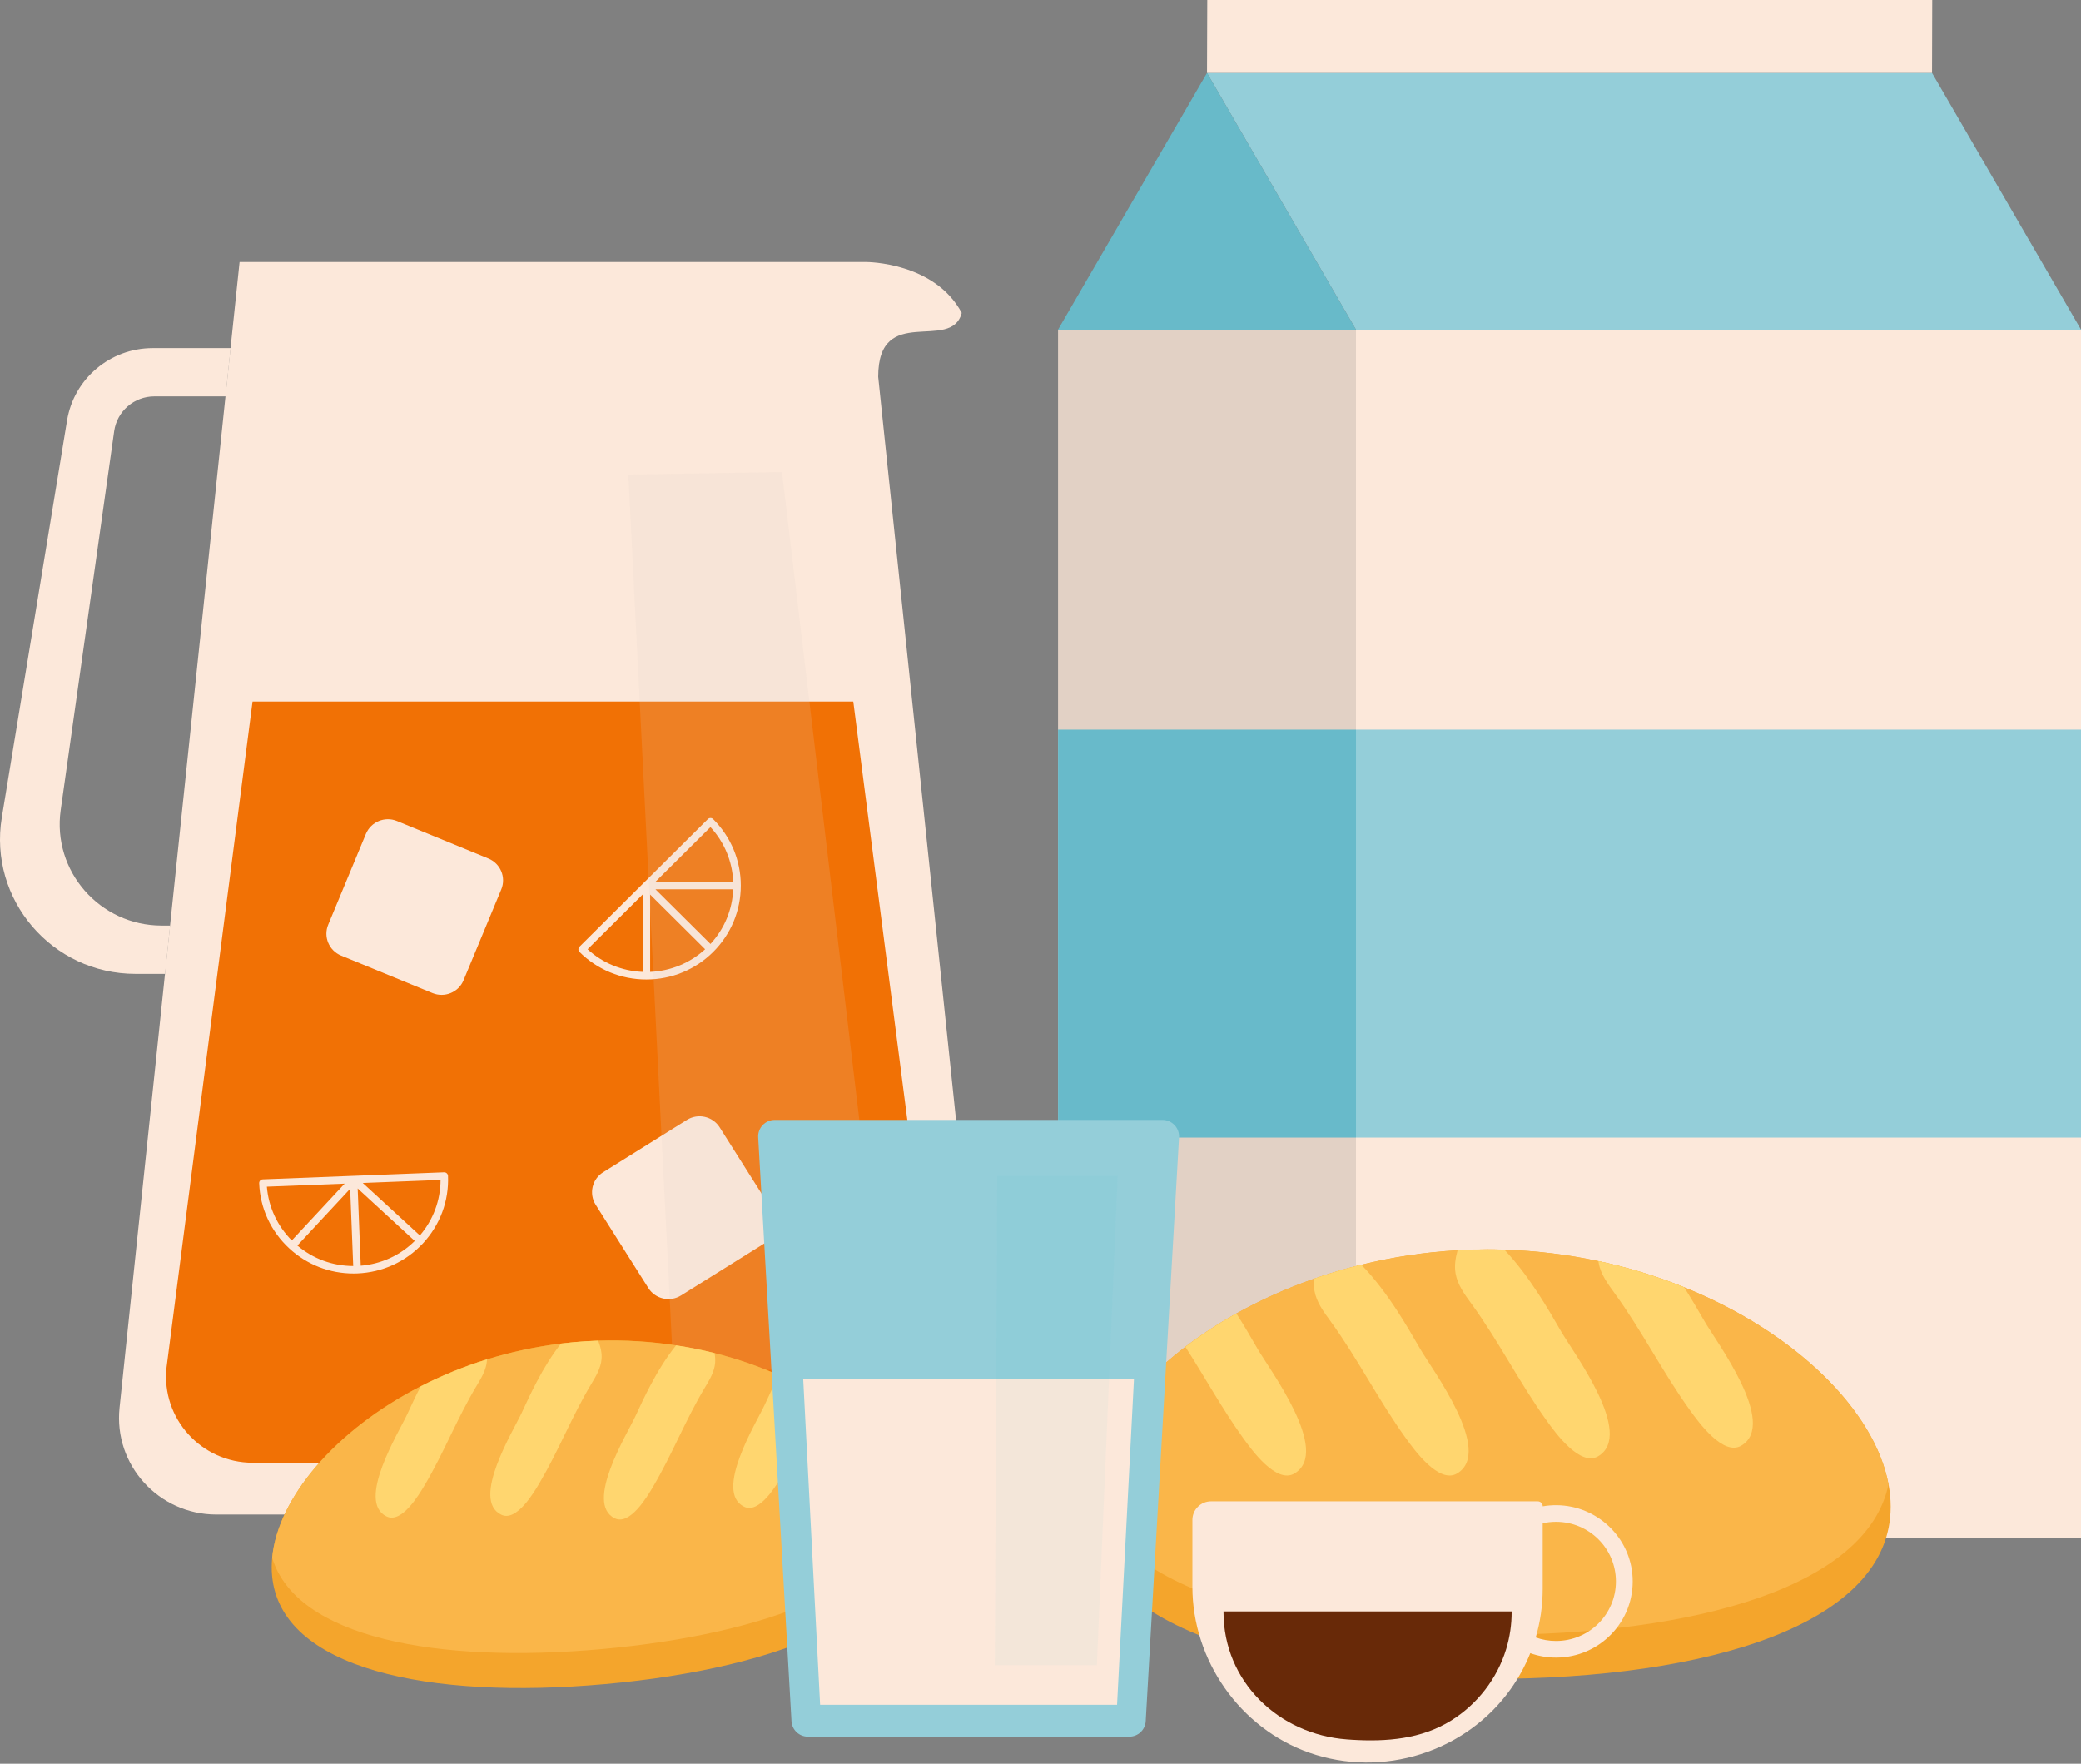 <svg width="118" height="100" viewBox="0 0 118 100" fill="none" xmlns="http://www.w3.org/2000/svg">
<rect x="0" y="0" width="118" height="100" fill="#808080" stroke="none"/>
<path d="M76.889 18.69H118V87.179H76.889V18.69Z" fill="#FCE8DA"/>
<path d="M76.889 41.369H118V64.5H76.889V41.369Z" fill="#94CED9"/>
<path d="M68.442 4.134H109.553L118 18.69H76.889L68.442 4.134Z" fill="#94CED9"/>
<path d="M68.442 4.134H109.553L109.565 0H68.457L68.442 4.134Z" fill="#FCE8DA"/>
<path d="M59.996 18.69H76.889V87.179H59.996V18.69Z" fill="#E2D1C5"/>
<path d="M59.996 41.369H76.889V64.5H59.996V41.369Z" fill="#68BACA"/>
<path d="M68.442 4.134L76.889 18.69H59.996L68.442 4.134Z" fill="#68BAC9"/>
<path d="M12.267 85.873H50.438C53.71 85.873 56.262 83.06 55.922 79.827L49.797 21.364V21.361C49.799 17.156 53.945 20.01 54.534 17.741C52.997 14.866 49.177 14.856 49.115 14.856H13.585L13.073 19.734L12.786 22.472L9.643 52.477L9.356 55.215L6.778 79.825C6.443 83.062 8.995 85.873 12.267 85.873Z" fill="#FCE8DA"/>
<path d="M48.373 82.936H14.332C11.415 82.936 9.141 80.427 9.442 77.544L14.32 39.778H48.385L53.263 77.544C53.567 80.427 51.291 82.936 48.373 82.936Z" fill="#F17105"/>
<path d="M7.683 55.217H9.361L9.648 52.479H9.172C5.656 52.479 2.954 49.389 3.442 45.931L6.474 24.444C6.635 23.316 7.604 22.474 8.753 22.474H12.791L13.078 19.737H8.657C6.245 19.737 4.191 21.473 3.803 23.837L0.103 46.352C-0.663 50.997 2.946 55.217 7.683 55.217Z" fill="#FCE8DA"/>
<path d="M14.899 66.869L20.038 66.669C20.041 66.669 20.041 66.669 20.043 66.669L25.182 66.469C25.239 66.467 25.294 66.489 25.335 66.526C25.376 66.565 25.402 66.617 25.404 66.674C25.46 68.096 24.952 69.452 23.983 70.496C23.013 71.538 21.69 72.144 20.261 72.202C20.189 72.204 20.117 72.206 20.045 72.206C18.693 72.206 17.41 71.709 16.412 70.791C15.361 69.826 14.751 68.51 14.696 67.088C14.691 66.971 14.782 66.874 14.899 66.869ZM24.981 66.902L20.57 67.074L23.808 70.049C24.564 69.167 24.976 68.063 24.981 66.902ZM23.518 70.361L20.282 67.385L20.455 71.764C21.618 71.669 22.693 71.177 23.518 70.361ZM20.029 71.781L19.856 67.402L16.862 70.62C17.75 71.371 18.858 71.778 20.029 71.781ZM16.546 70.332L19.543 67.112L15.132 67.283C15.227 68.441 15.725 69.509 16.546 70.332Z" fill="#FCE8DA"/>
<path d="M36.498 50.06L36.501 50.058L40.137 46.445C40.177 46.404 40.23 46.383 40.287 46.383C40.345 46.383 40.398 46.404 40.438 46.445C41.448 47.453 42.006 48.79 42.006 50.21C42.006 51.63 41.448 52.967 40.438 53.975C39.426 54.981 38.081 55.535 36.649 55.535C35.218 55.535 33.873 54.981 32.86 53.975C32.777 53.892 32.777 53.759 32.86 53.675L36.498 50.06ZM36.865 55.105C38.03 55.055 39.122 54.605 39.983 53.821L36.865 50.721V55.105ZM40.285 46.897L37.164 49.998H41.575C41.527 48.84 41.075 47.753 40.285 46.897ZM41.575 50.422H37.166L40.285 53.521C41.075 52.665 41.527 51.58 41.575 50.422ZM36.439 55.105V50.719L33.318 53.821C34.177 54.608 35.273 55.057 36.439 55.105Z" fill="#FCE8DA"/>
<path d="M24.526 56.306L19.342 54.18C18.655 53.897 18.327 53.114 18.609 52.432L20.749 47.28C21.034 46.597 21.821 46.271 22.508 46.552L27.693 48.678C28.38 48.961 28.707 49.744 28.425 50.426L26.285 55.578C26.003 56.261 25.215 56.587 24.526 56.306Z" fill="#FCE8DA"/>
<path d="M43.368 70.484L38.619 73.45C37.99 73.843 37.157 73.655 36.762 73.029L33.777 68.31C33.382 67.685 33.571 66.857 34.201 66.465L38.95 63.499C39.579 63.106 40.412 63.294 40.807 63.92L43.792 68.639C44.187 69.266 43.997 70.092 43.368 70.484Z" fill="#FCE8DA"/>
<g opacity="0.4">
<path opacity="0.4" d="M46.984 77.622L38.181 77.746L35.627 26.905L44.342 26.765L50.003 74.185C50.225 75.995 48.818 77.596 46.984 77.622Z" fill="#E2D1C5"/>
</g>
<path d="M61.511 85.429C61.511 92.056 71.741 95.193 84.359 95.193C96.978 95.193 107.208 92.056 107.208 85.429C107.208 85.008 107.167 84.582 107.086 84.154C106.305 79.987 101.829 75.539 95.491 72.985C93.972 72.371 92.344 71.867 90.635 71.503C88.931 71.139 87.145 70.913 85.302 70.856C84.989 70.844 84.675 70.839 84.359 70.839C83.787 70.839 83.218 70.856 82.655 70.887C80.759 70.996 78.928 71.279 77.188 71.71H77.186C76.269 71.933 75.381 72.2 74.522 72.5H74.519C72.937 73.051 71.458 73.72 70.103 74.476C69.06 75.059 68.093 75.692 67.212 76.365C64.153 78.695 62.133 81.483 61.63 84.157C61.551 84.585 61.511 85.008 61.511 85.429Z" fill="#F4A52C"/>
<path d="M61.633 84.154C62.815 89.948 72.54 92.7 84.359 92.7C96.178 92.7 105.903 89.948 107.086 84.154C106.305 79.987 101.829 75.539 95.491 72.984C93.972 72.371 92.344 71.867 90.635 71.503C88.931 71.139 87.145 70.913 85.302 70.856C84.989 70.844 84.675 70.839 84.359 70.839C83.787 70.839 83.218 70.856 82.655 70.887C80.759 70.996 78.928 71.279 77.188 71.71H77.186C76.269 71.933 75.381 72.2 74.522 72.499H74.519C72.937 73.051 71.458 73.719 70.103 74.476C69.06 75.058 68.093 75.691 67.212 76.364C64.156 78.69 62.133 81.48 61.633 84.154Z" fill="#FAB649"/>
<path d="M90.635 71.5C90.64 71.538 90.645 71.576 90.652 71.612C90.764 72.252 91.174 72.799 91.556 73.327C93.108 75.456 94.283 77.815 95.817 79.946C96.317 80.643 97.715 82.575 98.739 81.966C100.829 80.724 97.308 76.06 96.638 74.892C96.272 74.254 95.896 73.61 95.491 72.982C93.972 72.368 92.344 71.864 90.635 71.5Z" fill="#FFD66F"/>
<path d="M82.538 72.211C82.65 72.854 83.057 73.401 83.44 73.926C84.993 76.057 86.166 78.417 87.701 80.548C88.201 81.245 89.599 83.176 90.623 82.567C92.713 81.323 89.192 76.662 88.522 75.491C88.115 74.782 87.693 74.064 87.239 73.367C86.659 72.478 86.028 71.621 85.3 70.851C84.986 70.839 84.673 70.834 84.357 70.834C83.785 70.834 83.215 70.851 82.653 70.882C82.531 71.322 82.459 71.769 82.538 72.211Z" fill="#FFD66F"/>
<path d="M74.536 73.189C74.649 73.831 75.056 74.378 75.441 74.904C76.992 77.033 78.167 79.392 79.701 81.523C80.202 82.222 81.6 84.154 82.624 83.543C84.711 82.299 81.193 77.634 80.522 76.466C80.115 75.755 79.692 75.039 79.24 74.34C78.629 73.403 77.961 72.501 77.191 71.705H77.188C76.272 71.928 75.384 72.195 74.524 72.494H74.522C74.493 72.725 74.493 72.958 74.536 73.189Z" fill="#FFD66F"/>
<path d="M67.214 76.362C68.318 78.077 69.292 79.868 70.482 81.523C70.984 82.223 72.38 84.154 73.404 83.543C75.494 82.299 71.975 77.635 71.303 76.467C70.922 75.801 70.527 75.127 70.106 74.471C69.062 75.056 68.095 75.689 67.214 76.362Z" fill="#FFD66F"/>
<path d="M51.8 86.083C52.279 91.358 44.364 94.586 34.32 95.485C24.277 96.386 15.907 94.619 15.428 89.344C15.397 89.008 15.4 88.668 15.433 88.319C15.752 84.946 18.995 81.086 23.854 78.6C25.019 78.003 26.278 77.484 27.611 77.073C28.942 76.662 30.347 76.355 31.81 76.176C32.059 76.145 32.307 76.119 32.559 76.096C33.014 76.055 33.468 76.026 33.918 76.012C35.436 75.965 36.913 76.06 38.33 76.276H38.332C39.076 76.388 39.804 76.535 40.51 76.714H40.512C41.812 77.04 43.038 77.468 44.17 77.972C45.043 78.36 45.857 78.795 46.606 79.268C49.208 80.905 51.02 82.981 51.611 85.072C51.707 85.412 51.772 85.747 51.8 86.083Z" fill="#F4A52C"/>
<path d="M51.611 85.077C51.089 89.772 43.547 92.657 34.141 93.501C24.734 94.346 16.795 92.85 15.433 88.323C15.751 84.951 18.994 81.091 23.853 78.605C25.019 78.008 26.278 77.489 27.611 77.078C28.942 76.666 30.347 76.36 31.809 76.181C32.058 76.15 32.307 76.124 32.558 76.1C33.013 76.06 33.468 76.031 33.918 76.017C35.435 75.97 36.912 76.065 38.329 76.281H38.331C39.076 76.393 39.803 76.54 40.51 76.719H40.512C41.812 77.045 43.037 77.473 44.169 77.977C45.043 78.365 45.857 78.8 46.606 79.273C49.208 80.91 51.02 82.984 51.611 85.077Z" fill="#FAB649"/>
<path d="M27.614 77.075C27.614 77.106 27.611 77.135 27.609 77.166C27.566 77.684 27.281 78.148 27.013 78.595C25.931 80.401 25.168 82.363 24.103 84.168C23.753 84.76 22.781 86.397 21.922 85.983C20.17 85.143 22.633 81.178 23.083 80.203C23.329 79.67 23.581 79.13 23.856 78.602C25.019 78.005 26.278 77.487 27.614 77.075Z" fill="#FFD66F"/>
<path d="M34.11 77.064C34.067 77.582 33.782 78.046 33.514 78.493C32.432 80.301 31.669 82.261 30.603 84.068C30.254 84.66 29.282 86.297 28.423 85.883C26.671 85.041 29.136 81.079 29.584 80.101C29.857 79.509 30.139 78.904 30.45 78.319C30.845 77.57 31.288 76.842 31.81 76.179C32.059 76.148 32.307 76.122 32.559 76.098C33.014 76.058 33.468 76.029 33.918 76.015C34.052 76.355 34.141 76.707 34.11 77.064Z" fill="#FFD66F"/>
<path d="M40.551 77.27C40.508 77.789 40.223 78.253 39.955 78.7C38.873 80.505 38.109 82.468 37.044 84.273C36.697 84.865 35.723 86.501 34.864 86.09C33.114 85.248 35.575 81.285 36.025 80.308C36.298 79.713 36.582 79.111 36.894 78.524C37.312 77.734 37.779 76.971 38.334 76.281H38.337C39.081 76.393 39.809 76.54 40.515 76.719H40.517C40.548 76.899 40.565 77.085 40.551 77.27Z" fill="#FFD66F"/>
<path d="M46.606 79.273C45.852 80.717 45.206 82.213 44.38 83.616C44.031 84.209 43.059 85.845 42.2 85.433C40.448 84.591 42.911 80.629 43.361 79.651C43.614 79.095 43.882 78.531 44.17 77.977C45.041 78.365 45.855 78.8 46.606 79.273Z" fill="#FFD66F"/>
<path d="M64.036 98.465H45.812C45.316 98.465 44.909 98.082 44.881 97.59L42.992 64.488C42.961 63.951 43.392 63.499 43.933 63.499H65.915C66.456 63.499 66.887 63.951 66.856 64.488L64.967 97.59C64.938 98.082 64.529 98.465 64.036 98.465Z" fill="#94CED9"/>
<path d="M63.342 96.66H46.504L45.544 78.165H64.302L63.342 96.66Z" fill="#FCE8DA"/>
<g opacity="0.2">
<path opacity="0.2" d="M62.198 94.419H56.41L56.547 66.677H63.378L62.198 94.419Z" fill="#23B5D3"/>
</g>
<path d="M88.275 85.343C88.002 85.341 87.737 85.362 87.478 85.407C87.478 85.25 87.351 85.124 87.193 85.124H68.675C68.088 85.124 67.614 85.595 67.614 86.178V89.972C67.614 94.12 70.293 97.985 74.244 99.374C78.404 100.834 83.127 99.338 85.666 95.761C86.114 95.131 86.485 94.45 86.772 93.734C87.227 93.896 87.72 93.984 88.232 93.984C90.707 93.984 92.701 91.927 92.574 89.439C92.459 87.17 90.561 85.365 88.275 85.343ZM88.232 93.042C87.828 93.042 87.44 92.971 87.081 92.843C87.339 91.965 87.476 91.037 87.476 90.076V86.368C87.717 86.314 87.971 86.285 88.23 86.285C90.106 86.285 91.628 87.798 91.628 89.662C91.631 91.527 90.109 93.042 88.232 93.042Z" fill="#FCE8DA"/>
<path d="M76.666 98.641C78.62 98.76 80.587 98.606 82.284 97.552C83.773 96.627 84.9 95.169 85.407 93.497C85.613 92.819 85.716 92.112 85.716 91.403V91.368H69.378V91.403C69.378 95.356 72.519 98.337 76.372 98.62C76.47 98.629 76.568 98.636 76.666 98.641Z" fill="#682908"/>
</svg>
